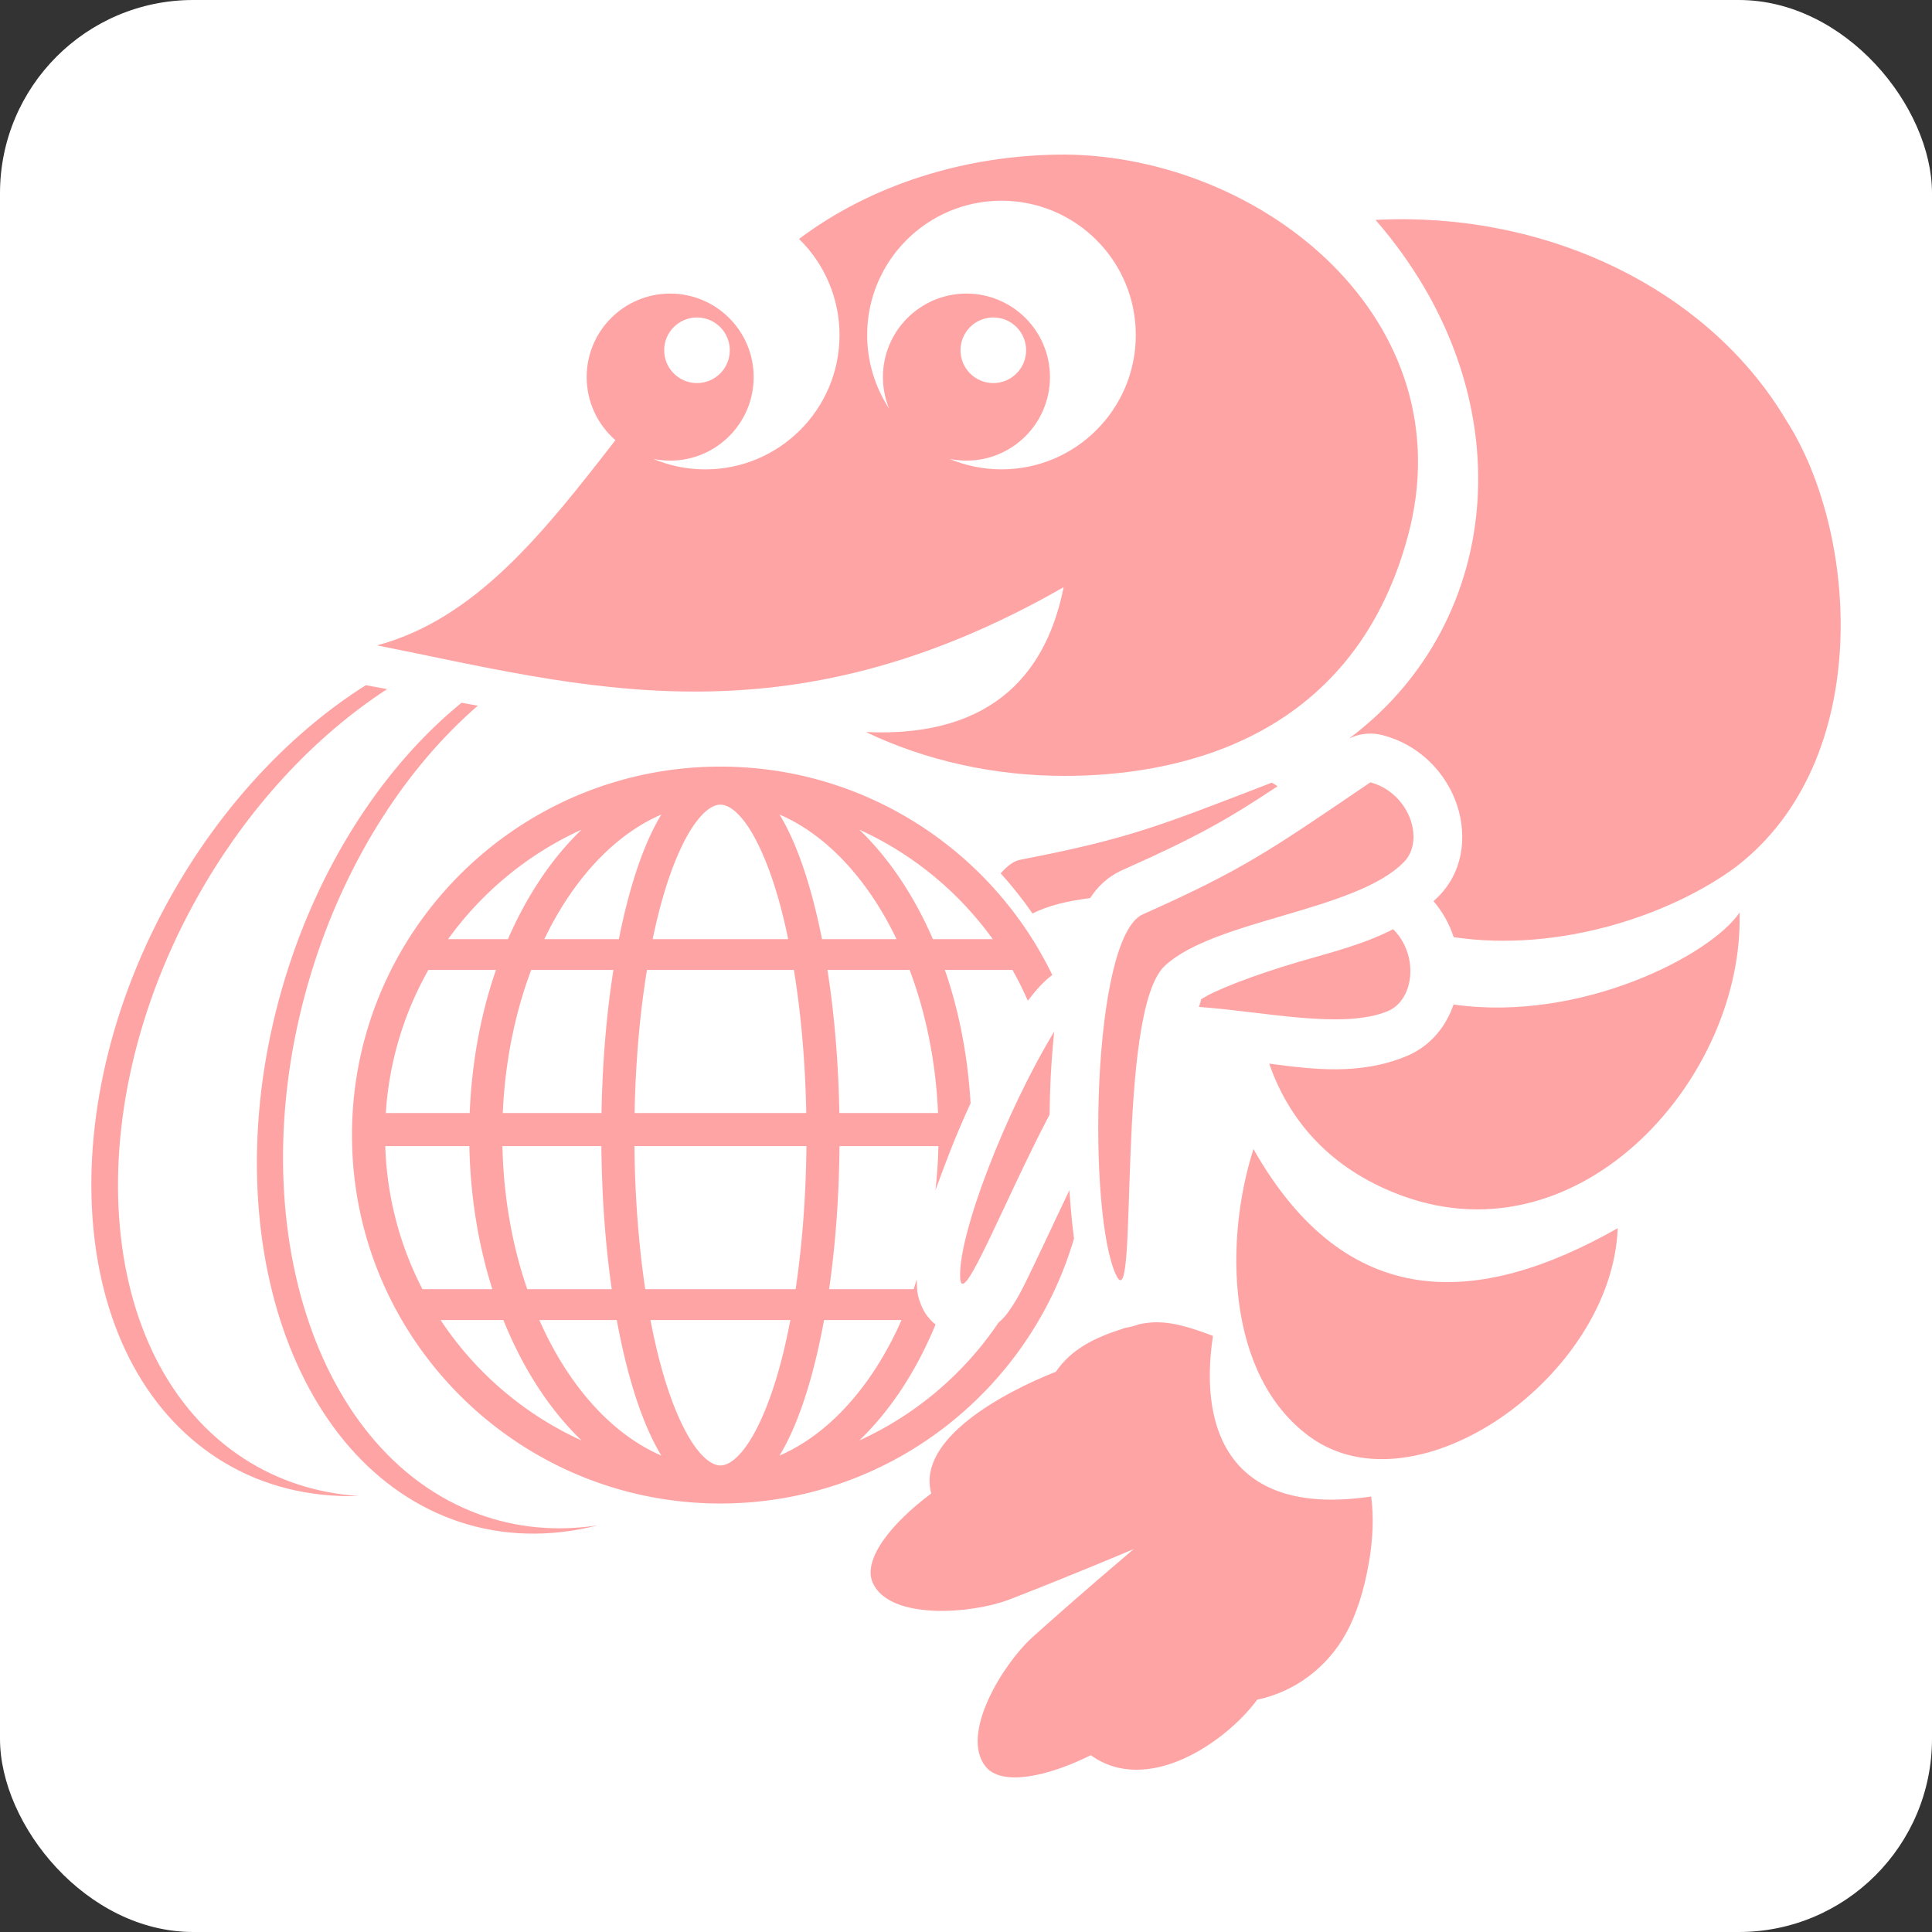<?xml version="1.0" encoding="UTF-8" standalone="no"?>
<svg
   xmlns:dc="http://purl.org/dc/elements/1.1/"
   xmlns:cc="http://creativecommons.org/ns#"
   xmlns:rdf="http://www.w3.org/1999/02/22-rdf-syntax-ns#"
   xmlns:svg="http://www.w3.org/2000/svg"
   xmlns="http://www.w3.org/2000/svg"
   xmlns:sodipodi="http://sodipodi.sourceforge.net/DTD/sodipodi-0.dtd"
   xmlns:inkscape="http://www.inkscape.org/namespaces/inkscape"
   sodipodi:docname="ebbyware-icon-rounded.svg"
   inkscape:version="1.0beta2 (2b71d25, 2019-12-03)"
   id="svg8"
   version="1.1"
   viewBox="0 0 100 100"
   height="100mm"
   width="100mm">
  <rect x="0" y="0" width="100" height="100" fill="#333333" stroke="none"/>
  <defs
     id="defs970" />
  <sodipodi:namedview
     pagecolor="#ffffff"
     bordercolor="#666666"
     inkscape:document-rotation="0"
     borderopacity="1"
     objecttolerance="10"
     gridtolerance="10"
     guidetolerance="10"
     inkscape:pageopacity="0"
     inkscape:pageshadow="2"
     inkscape:window-width="1229"
     inkscape:window-height="755"
     id="namedview968"
     showgrid="false"
     inkscape:zoom="0.48729658"
     inkscape:cx="220.34233"
     inkscape:cy="154.29493"
     inkscape:window-x="0"
     inkscape:window-y="23"
     inkscape:window-maximized="1"
     inkscape:current-layer="svg8" />
  <rect
     rx="10"
     ry="10"
     y="8.8817842e-16"
     x="0"
     height="100"
     width="100"
     id="rect852"
     style="opacity:1;fill:#ffffff;fill-opacity:1;stroke:none;stroke-width:4.8;stroke-linejoin:round" />
  <g
     inkscape:label="ebby"
     id="g1029"
     transform="translate(-52.561,-99.132)">
    <path
       inkscape:label="fin"
       style="color:#000000;font-style:normal;font-variant:normal;font-weight:normal;font-stretch:normal;font-size:medium;line-height:normal;font-family:sans-serif;font-variant-ligatures:normal;font-variant-position:normal;font-variant-caps:normal;font-variant-numeric:normal;font-variant-alternates:normal;font-variant-east-asian:normal;font-feature-settings:normal;font-variation-settings:normal;text-indent:0;text-align:start;text-decoration:none;text-decoration-line:none;text-decoration-style:solid;text-decoration-color:#000000;letter-spacing:normal;word-spacing:normal;text-transform:none;writing-mode:lr-tb;direction:ltr;text-orientation:mixed;dominant-baseline:auto;baseline-shift:baseline;text-anchor:start;white-space:normal;shape-padding:0;shape-margin:0;inline-size:0;clip-rule:nonzero;display:inline;overflow:visible;visibility:visible;isolation:auto;mix-blend-mode:normal;color-interpolation:sRGB;color-interpolation-filters:linearRGB;solid-color:#000000;solid-opacity:1;vector-effect:none;fill:#ffa4a4;fill-opacity:1;fill-rule:nonzero;stroke:none;stroke-width:3.5;stroke-linecap:butt;stroke-linejoin:miter;stroke-miterlimit:4;stroke-dasharray:none;stroke-dashoffset:0;stroke-opacity:1;paint-order:stroke fill markers;color-rendering:auto;image-rendering:auto;shape-rendering:auto;text-rendering:auto;enable-background:accumulate;stop-color:#000000"
       d="m 112.543,167.574 c -0.104,-0.003 -0.205,-0.001 -0.306,0.004 -0.245,0.013 -0.484,0.047 -0.733,0.1 -0.212,0.08 -0.438,0.141 -0.67,0.178 -0.033,0.01 -0.063,0.018 -0.097,0.028 -1.558,0.496 -2.714,1.076 -3.524,2.248 -2.776,1.099 -7.221,3.508 -6.449,6.302 -2.059,1.527 -3.586,3.432 -3.022,4.643 0.898,1.927 5.102,1.584 7.013,0.864 0.672,-0.253 3.356,-1.308 6.484,-2.627 -2.59,2.194 -4.746,4.111 -5.276,4.595 -1.506,1.379 -3.711,4.974 -2.398,6.646 0.819,1.044 3.179,0.556 5.456,-0.573 2.919,2.104 6.965,-0.644 8.613,-2.874 2.007,-0.421 3.673,-1.731 4.614,-3.465 0.476,-0.878 0.925,-2.114 1.199,-3.826 0.164,-1.025 0.227,-2.132 0.086,-3.226 -6.908,1.032 -8.995,-2.973 -8.189,-8.314 -1.257,-0.477 -2.076,-0.686 -2.8,-0.703 z"
       id="path135"
       inkscape:connector-curvature="0" />
    <path
       inkscape:label="top-back-leg"
       inkscape:connector-curvature="0"
       d="m 118.387,139.642 c -5.842,2.252 -7.375,2.897 -13.02,3.991 -0.332,0.064 -0.672,0.316 -1.012,0.704 0.595,0.655 1.146,1.35 1.651,2.08 0.788,-0.415 1.824,-0.651 2.981,-0.801 0.364,-0.556 0.867,-1.092 1.697,-1.462 3.799,-1.694 5.371,-2.577 8.005,-4.327 -0.096,-0.066 -0.195,-0.129 -0.301,-0.185 z"
       style="color:#000000;font-style:normal;font-variant:normal;font-weight:normal;font-stretch:normal;font-size:medium;line-height:normal;font-family:sans-serif;font-variant-ligatures:normal;font-variant-position:normal;font-variant-caps:normal;font-variant-numeric:normal;font-variant-alternates:normal;font-variant-east-asian:normal;font-feature-settings:normal;font-variation-settings:normal;text-indent:0;text-align:start;text-decoration:none;text-decoration-line:none;text-decoration-style:solid;text-decoration-color:#000000;letter-spacing:normal;word-spacing:normal;text-transform:none;writing-mode:lr-tb;direction:ltr;text-orientation:mixed;dominant-baseline:auto;baseline-shift:baseline;text-anchor:start;white-space:normal;shape-padding:0;shape-margin:0;inline-size:0;clip-rule:nonzero;display:inline;overflow:visible;visibility:visible;isolation:auto;mix-blend-mode:normal;color-interpolation:sRGB;color-interpolation-filters:linearRGB;solid-color:#000000;solid-opacity:1;vector-effect:none;fill:#ffa4a4;fill-opacity:1;fill-rule:nonzero;stroke:none;stroke-width:3.5;stroke-linecap:butt;stroke-linejoin:miter;stroke-miterlimit:4;stroke-dasharray:none;stroke-dashoffset:0;stroke-opacity:1;paint-order:stroke fill markers;color-rendering:auto;image-rendering:auto;shape-rendering:auto;text-rendering:auto;enable-background:accumulate;stop-color:#000000"
       id="path141" />
    <path
       inkscape:connector-curvature="0"
       id="path201"
       style="color:#000000;font-style:normal;font-variant:normal;font-weight:normal;font-stretch:normal;font-size:medium;line-height:normal;font-family:sans-serif;font-variant-ligatures:normal;font-variant-position:normal;font-variant-caps:normal;font-variant-numeric:normal;font-variant-alternates:normal;font-variant-east-asian:normal;font-feature-settings:normal;font-variation-settings:normal;text-indent:0;text-align:start;text-decoration:none;text-decoration-line:none;text-decoration-style:solid;text-decoration-color:#000000;letter-spacing:normal;word-spacing:normal;text-transform:none;writing-mode:lr-tb;direction:ltr;text-orientation:mixed;dominant-baseline:auto;baseline-shift:baseline;text-anchor:start;white-space:normal;shape-padding:0;shape-margin:0;inline-size:0;clip-rule:nonzero;display:inline;overflow:visible;visibility:visible;isolation:auto;mix-blend-mode:normal;color-interpolation:sRGB;color-interpolation-filters:linearRGB;solid-color:#000000;solid-opacity:1;vector-effect:none;fill:#ffa4a4;fill-opacity:1;fill-rule:nonzero;stroke:none;stroke-width:5.669;stroke-linecap:butt;stroke-linejoin:miter;stroke-miterlimit:4;stroke-dasharray:none;stroke-dashoffset:0;stroke-opacity:1;paint-order:stroke markers fill;color-rendering:auto;image-rendering:auto;shape-rendering:auto;text-rendering:auto;enable-background:accumulate;stop-color:#000000"
       inkscape:label="globe"
       d="m 339.057,523.816 c -39.706,0 -71.965,32.258 -71.965,71.965 0,39.706 32.258,71.965 71.965,71.965 32.692,0 60.318,-21.876 69.064,-51.764 -0.273,-2.047 -0.49,-4.217 -0.686,-6.557 -0.079,-0.94 -0.145,-1.904 -0.205,-2.881 -2.59,5.39 -5.038,10.696 -7.104,14.975 -1.654,3.427 -2.83,5.968 -4.635,8.518 -0.451,0.637 -0.927,1.302 -1.904,2.201 -0.068,0.062 -0.173,0.155 -0.248,0.227 -6.729,9.946 -16.113,17.944 -27.15,22.965 2.902,-2.797 5.571,-6.012 7.961,-9.572 2.652,-3.95 4.97,-8.346 6.93,-13.078 -0.155,-0.122 -0.31,-0.244 -0.447,-0.371 -1.417,-1.307 -2.03,-2.571 -2.408,-3.514 -0.756,-1.885 -0.743,-2.888 -0.789,-3.824 -0.018,-0.369 -0.023,-0.736 -0.027,-1.104 -0.204,0.643 -0.402,1.291 -0.619,1.922 h -16.504 c 1.228,-8.514 1.937,-17.963 2.027,-27.945 h 19.322 c -0.064,2.936 -0.271,5.815 -0.584,8.639 0.742,-2.081 1.558,-4.236 2.43,-6.508 1.324,-3.451 2.821,-6.982 4.436,-10.492 -0.542,-9.294 -2.267,-18.096 -5.018,-26.053 h 13.197 c 1.094,1.933 2.088,3.933 2.984,5.982 a 9.072,9.072 0 0 1 0.164,-0.135 c 1.638,-2.168 3.205,-3.815 4.635,-4.854 -11.647,-24.076 -36.314,-40.707 -64.822,-40.707 z m 0,7.434 c 1.291,0 3.075,0.969 5.156,3.945 2.081,2.976 4.168,7.669 5.918,13.586 0.79,2.672 1.512,5.605 2.162,8.738 h -26.471 c 0.65,-3.134 1.372,-6.066 2.162,-8.738 1.75,-5.917 3.839,-10.61 5.92,-13.586 2.081,-2.976 3.861,-3.945 5.152,-3.945 z m -11.541,1.93 c -2.227,3.663 -4.109,8.299 -5.727,13.77 -0.96,3.245 -1.82,6.785 -2.57,10.57 h -14.557 c 1.409,-2.938 2.972,-5.685 4.668,-8.211 5.113,-7.617 11.338,-13.171 18.186,-16.129 z m 23.088,0 c 6.846,2.958 13.069,8.512 18.182,16.127 1.696,2.526 3.258,5.274 4.666,8.213 h -14.555 c -0.75,-3.785 -1.611,-7.326 -2.57,-10.57 -1.618,-5.469 -3.497,-10.107 -5.723,-13.77 z m -38.674,2.953 c -2.902,2.797 -5.572,6.011 -7.963,9.572 -2.417,3.6 -4.566,7.559 -6.412,11.814 h -11.688 c 6.637,-9.217 15.612,-16.634 26.062,-21.387 z m 54.26,0 c 10.45,4.753 19.422,12.17 26.059,21.387 H 380.562 c -1.846,-4.255 -3.995,-8.215 -6.412,-11.814 -2.39,-3.56 -5.059,-6.776 -7.961,-9.572 z m -84.172,27.396 h 13.201 c -2.938,8.5 -4.733,17.956 -5.135,27.955 h -16.385 c 0.654,-10.12 3.595,-19.61 8.318,-27.955 z m 20.086,0 h 16.051 c -1.331,8.463 -2.144,17.92 -2.326,27.955 h -19.279 c 0.439,-10.14 2.419,-19.636 5.555,-27.955 z m 22.605,0 h 28.697 c 1.365,8.341 2.226,17.839 2.418,27.955 h -33.531 c 0.192,-10.116 1.052,-19.614 2.416,-27.955 z m 35.25,0 h 16.053 c 3.135,8.319 5.115,17.816 5.555,27.955 h -19.281 c -0.182,-10.035 -0.995,-19.492 -2.326,-27.955 z m -86.365,34.414 h 16.424 c 0.2,9.95 1.78,19.396 4.492,27.945 h -13.654 c -4.354,-8.411 -6.937,-17.889 -7.262,-27.945 z m 22.885,0 h 19.324 c 0.091,9.982 0.8,19.432 2.027,27.945 h -16.504 c -2.892,-8.387 -4.629,-17.873 -4.848,-27.945 z m 25.785,0 h 33.59 c -0.096,10.052 -0.853,19.536 -2.113,27.945 H 324.375 c -1.259,-8.409 -2.016,-17.894 -2.111,-27.945 z m -37.865,33.973 h 12.27 c 2.032,5.068 4.484,9.749 7.299,13.941 2.391,3.561 5.061,6.777 7.963,9.574 -11.243,-5.113 -20.778,-13.311 -27.531,-23.516 z m 19.289,0 h 15.127 c 0.84,4.592 1.838,8.855 2.975,12.699 1.618,5.47 3.498,10.107 5.725,13.77 -6.847,-2.958 -13.07,-8.513 -18.184,-16.129 -2.099,-3.126 -3.992,-6.593 -5.643,-10.34 z m 21.711,0 h 27.318 c -0.754,3.946 -1.619,7.599 -2.586,10.867 -1.75,5.917 -3.837,10.61 -5.918,13.586 -2.081,2.976 -3.865,3.945 -5.156,3.945 -1.291,0 -3.071,-0.969 -5.152,-3.945 -2.081,-2.976 -4.17,-7.669 -5.92,-13.586 -0.967,-3.268 -1.833,-6.921 -2.586,-10.867 z m 33.9,0 h 15.129 c -1.651,3.746 -3.544,7.214 -5.643,10.34 -5.113,7.615 -11.336,13.168 -18.182,16.127 2.226,-3.663 4.105,-8.298 5.723,-13.768 1.137,-3.844 2.133,-8.107 2.973,-12.699 z"
       transform="scale(0.265)" />
    <path
       inkscape:label="bottom-tail"
       style="color:#000000;font-style:normal;font-variant:normal;font-weight:normal;font-stretch:normal;font-size:medium;line-height:normal;font-family:sans-serif;font-variant-ligatures:normal;font-variant-position:normal;font-variant-caps:normal;font-variant-numeric:normal;font-variant-alternates:normal;font-variant-east-asian:normal;font-feature-settings:normal;font-variation-settings:normal;text-indent:0;text-align:start;text-decoration:none;text-decoration-line:none;text-decoration-style:solid;text-decoration-color:#000000;letter-spacing:normal;word-spacing:normal;text-transform:none;writing-mode:lr-tb;direction:ltr;text-orientation:mixed;dominant-baseline:auto;baseline-shift:baseline;text-anchor:start;white-space:normal;shape-padding:0;shape-margin:0;inline-size:0;clip-rule:nonzero;display:inline;overflow:visible;visibility:visible;isolation:auto;mix-blend-mode:normal;color-interpolation:sRGB;color-interpolation-filters:linearRGB;solid-color:#000000;solid-opacity:1;vector-effect:none;fill:#ffa4a4;fill-opacity:1;fill-rule:nonzero;stroke:none;stroke-width:3.5;stroke-linecap:butt;stroke-linejoin:miter;stroke-miterlimit:4;stroke-dasharray:none;stroke-dashoffset:0;stroke-opacity:1;paint-order:stroke fill markers;color-rendering:auto;image-rendering:auto;shape-rendering:auto;text-rendering:auto;enable-background:accumulate;stop-color:#000000"
       d="m 117.439,158.605 c -1.515,4.754 -1.415,11.716 2.897,14.879 5.537,4.061 15.671,-3.13 15.958,-10.781 -7.148,4.054 -13.991,4.48 -18.856,-4.098 z"
       id="path147"
       inkscape:connector-curvature="0" />
    <path
       inkscape:connector-curvature="0"
       id="path1010"
       d="m 107.126,152.527 c -2.529,4.18 -4.977,10.514 -4.867,12.737 0.085,1.715 2.227,-3.868 4.629,-8.444 0.008,-0.613 0.023,-1.229 0.052,-1.843 0.04,-0.832 0.105,-1.649 0.186,-2.451 z"
       style="color:#000000;font-style:normal;font-variant:normal;font-weight:normal;font-stretch:normal;font-size:medium;line-height:normal;font-family:sans-serif;font-variant-ligatures:normal;font-variant-position:normal;font-variant-caps:normal;font-variant-numeric:normal;font-variant-alternates:normal;font-variant-east-asian:normal;font-feature-settings:normal;font-variation-settings:normal;text-indent:0;text-align:start;text-decoration:none;text-decoration-line:none;text-decoration-style:solid;text-decoration-color:#000000;letter-spacing:normal;word-spacing:normal;text-transform:none;writing-mode:lr-tb;direction:ltr;text-orientation:mixed;dominant-baseline:auto;baseline-shift:baseline;text-anchor:start;white-space:normal;shape-padding:0;shape-margin:0;inline-size:0;clip-rule:nonzero;display:inline;overflow:visible;visibility:visible;isolation:auto;mix-blend-mode:normal;color-interpolation:sRGB;color-interpolation-filters:linearRGB;solid-color:#000000;solid-opacity:1;vector-effect:none;fill:#ffa4a4;fill-opacity:1;fill-rule:nonzero;stroke:none;stroke-width:4.8;stroke-linecap:butt;stroke-linejoin:round;stroke-miterlimit:4;stroke-dasharray:none;stroke-dashoffset:0;stroke-opacity:1;paint-order:stroke fill markers;color-rendering:auto;image-rendering:auto;shape-rendering:auto;text-rendering:auto;enable-background:accumulate;stop-color:#000000"
       inkscape:label="bottom-front-leg-tip" />
    <path
       inkscape:label="bottom-front-leg"
       style="color:#000000;font-style:normal;font-variant:normal;font-weight:normal;font-stretch:normal;font-size:medium;line-height:normal;font-family:sans-serif;font-variant-ligatures:normal;font-variant-position:normal;font-variant-caps:normal;font-variant-numeric:normal;font-variant-alternates:normal;font-variant-east-asian:normal;font-feature-settings:normal;font-variation-settings:normal;text-indent:0;text-align:start;text-decoration:none;text-decoration-line:none;text-decoration-style:solid;text-decoration-color:#000000;letter-spacing:normal;word-spacing:normal;text-transform:none;writing-mode:lr-tb;direction:ltr;text-orientation:mixed;dominant-baseline:auto;baseline-shift:baseline;text-anchor:start;white-space:normal;shape-padding:0;shape-margin:0;inline-size:0;clip-rule:nonzero;display:inline;overflow:visible;visibility:visible;isolation:auto;mix-blend-mode:normal;color-interpolation:sRGB;color-interpolation-filters:linearRGB;solid-color:#000000;solid-opacity:1;vector-effect:none;fill:#ffa4a4;fill-opacity:1;fill-rule:nonzero;stroke:none;stroke-width:3.5;stroke-linecap:butt;stroke-linejoin:miter;stroke-miterlimit:4;stroke-dasharray:none;stroke-dashoffset:0;stroke-opacity:1;paint-order:stroke fill markers;color-rendering:auto;image-rendering:auto;shape-rendering:auto;text-rendering:auto;enable-background:accumulate;stop-color:#000000"
       d="m 124.67,147.228 c -1.565,0.805 -3.274,1.214 -4.882,1.687 -2.326,0.685 -4.45,1.502 -5.094,1.968 0.054,-0.009 0.006,0.132 -0.08,0.368 3.37,0.237 7.442,1.178 9.765,0.223 1.392,-0.572 1.64,-2.908 0.291,-4.246 z"
       id="path159"
       inkscape:connector-curvature="0" />
    <path
       inkscape:label="top-tail"
       style="color:#000000;font-style:normal;font-variant:normal;font-weight:normal;font-stretch:normal;font-size:medium;line-height:normal;font-family:sans-serif;font-variant-ligatures:normal;font-variant-position:normal;font-variant-caps:normal;font-variant-numeric:normal;font-variant-alternates:normal;font-variant-east-asian:normal;font-feature-settings:normal;font-variation-settings:normal;text-indent:0;text-align:start;text-decoration:none;text-decoration-line:none;text-decoration-style:solid;text-decoration-color:#000000;letter-spacing:normal;word-spacing:normal;text-transform:none;writing-mode:lr-tb;direction:ltr;text-orientation:mixed;dominant-baseline:auto;baseline-shift:baseline;text-anchor:start;white-space:normal;shape-padding:0;shape-margin:0;inline-size:0;clip-rule:nonzero;display:inline;overflow:visible;visibility:visible;isolation:auto;mix-blend-mode:normal;color-interpolation:sRGB;color-interpolation-filters:linearRGB;solid-color:#000000;solid-opacity:1;vector-effect:none;fill:#ffa4a4;fill-opacity:1;fill-rule:nonzero;stroke:none;stroke-width:3.5;stroke-linecap:butt;stroke-linejoin:miter;stroke-miterlimit:4;stroke-dasharray:none;stroke-dashoffset:0;stroke-opacity:1;paint-order:stroke fill markers;color-rendering:auto;image-rendering:auto;shape-rendering:auto;text-rendering:auto;enable-background:accumulate;stop-color:#000000"
       d="m 142.6,146.366 c -1.49,2.205 -8.215,5.698 -14.803,4.76 -0.386,1.122 -1.176,2.154 -2.459,2.681 -2.402,0.987 -4.794,0.677 -7.083,0.38 1.141,3.28 3.512,5.617 6.926,6.853 9.275,3.358 17.658,-6.182 17.418,-14.674 z"
       id="path165"
       inkscape:connector-curvature="0" />
    <path
       inkscape:label="top-front-leg"
       style="color:#000000;font-style:normal;font-variant:normal;font-weight:normal;font-stretch:normal;font-size:medium;line-height:normal;font-family:sans-serif;font-variant-ligatures:normal;font-variant-position:normal;font-variant-caps:normal;font-variant-numeric:normal;font-variant-alternates:normal;font-variant-east-asian:normal;font-feature-settings:normal;font-variation-settings:normal;text-indent:0;text-align:start;text-decoration:none;text-decoration-line:none;text-decoration-style:solid;text-decoration-color:#000000;letter-spacing:normal;word-spacing:normal;text-transform:none;writing-mode:lr-tb;direction:ltr;text-orientation:mixed;dominant-baseline:auto;baseline-shift:baseline;text-anchor:start;white-space:normal;shape-padding:0;shape-margin:0;inline-size:0;clip-rule:nonzero;display:inline;overflow:visible;visibility:visible;isolation:auto;mix-blend-mode:normal;color-interpolation:sRGB;color-interpolation-filters:linearRGB;solid-color:#000000;solid-opacity:1;vector-effect:none;fill:#ffa4a4;fill-opacity:1;fill-rule:nonzero;stroke:none;stroke-width:3.5;stroke-linecap:butt;stroke-linejoin:miter;stroke-miterlimit:4;stroke-dasharray:none;stroke-dashoffset:0;stroke-opacity:1;paint-order:stroke fill markers;color-rendering:auto;image-rendering:auto;shape-rendering:auto;text-rendering:auto;enable-background:accumulate;stop-color:#000000"
       d="m 123.492,139.626 c -5.182,3.515 -6.528,4.491 -11.78,6.833 -2.67,1.191 -2.874,15.615 -1.371,18.69 1.182,2.417 -0.07,-13.643 2.518,-16.034 2.588,-2.391 9.867,-2.81 12.368,-5.363 1.117,-1.14 0.272,-3.594 -1.736,-4.126 z"
       id="path171"
       inkscape:connector-curvature="0" />
    <path
       inkscape:label="right-feeler"
       style="color:#000000;font-style:normal;font-variant:normal;font-weight:normal;font-stretch:normal;font-size:medium;line-height:normal;font-family:sans-serif;font-variant-ligatures:normal;font-variant-position:normal;font-variant-caps:normal;font-variant-numeric:normal;font-variant-alternates:normal;font-variant-east-asian:normal;font-feature-settings:normal;font-variation-settings:normal;text-indent:0;text-align:start;text-decoration:none;text-decoration-line:none;text-decoration-style:solid;text-decoration-color:#000000;letter-spacing:normal;word-spacing:normal;text-transform:none;writing-mode:lr-tb;direction:ltr;text-orientation:mixed;dominant-baseline:auto;baseline-shift:baseline;text-anchor:start;white-space:normal;shape-padding:0;shape-margin:0;inline-size:0;clip-rule:nonzero;display:inline;overflow:visible;visibility:visible;isolation:auto;mix-blend-mode:normal;color-interpolation:sRGB;color-interpolation-filters:linearRGB;solid-color:#000000;solid-opacity:1;vector-effect:none;fill:#ffa4a4;fill-opacity:1;fill-rule:nonzero;stroke:none;stroke-width:3.5;stroke-linecap:butt;stroke-linejoin:miter;stroke-miterlimit:4;stroke-dasharray:none;stroke-dashoffset:0;stroke-opacity:1;paint-order:stroke fill markers;color-rendering:auto;image-rendering:auto;shape-rendering:auto;text-rendering:auto;enable-background:accumulate;stop-color:#000000"
       d="m 76.451,135.506 c -3.94,3.214 -7.12,8.066 -8.938,13.638 -4.102,12.573 -0.318,25.39 8.452,28.627 0.114,0.043 0.229,0.083 0.344,0.122 v -6.8e-4 c 2.264,0.758 4.715,0.823 7.19,0.191 -2.142,0.329 -4.237,0.129 -6.182,-0.588 -8.769,-3.237 -12.553,-16.054 -8.452,-28.627 1.736,-5.321 4.717,-9.995 8.425,-13.208 z"
       id="path177"
       inkscape:connector-curvature="0" />
    <path
       inkscape:label="left-feeler"
       style="color:#000000;font-style:normal;font-variant:normal;font-weight:normal;font-stretch:normal;font-size:medium;line-height:normal;font-family:sans-serif;font-variant-ligatures:normal;font-variant-position:normal;font-variant-caps:normal;font-variant-numeric:normal;font-variant-alternates:normal;font-variant-east-asian:normal;font-feature-settings:normal;font-variation-settings:normal;text-indent:0;text-align:start;text-decoration:none;text-decoration-line:none;text-decoration-style:solid;text-decoration-color:#000000;letter-spacing:normal;word-spacing:normal;text-transform:none;writing-mode:lr-tb;direction:ltr;text-orientation:mixed;dominant-baseline:auto;baseline-shift:baseline;text-anchor:start;white-space:normal;shape-padding:0;shape-margin:0;inline-size:0;clip-rule:nonzero;display:inline;overflow:visible;visibility:visible;isolation:auto;mix-blend-mode:normal;color-interpolation:sRGB;color-interpolation-filters:linearRGB;solid-color:#000000;solid-opacity:1;vector-effect:none;fill:#ffa4a4;fill-opacity:1;fill-rule:nonzero;stroke:none;stroke-width:3.5;stroke-linecap:butt;stroke-linejoin:miter;stroke-miterlimit:4;stroke-dasharray:none;stroke-dashoffset:0;stroke-opacity:1;paint-order:stroke fill markers;color-rendering:auto;image-rendering:auto;shape-rendering:auto;text-rendering:auto;enable-background:accumulate;stop-color:#000000"
       d="m 71.495,134.598 c -3.776,2.385 -7.165,5.967 -9.697,10.248 -6.733,11.383 -5.821,24.716 2.037,29.779 0.102,0.066 0.205,0.131 0.31,0.194 v -6.9e-4 c 2.046,1.231 4.423,1.826 6.977,1.746 -2.162,-0.144 -4.164,-0.793 -5.907,-1.916 -7.858,-5.063 -8.77,-18.395 -2.037,-29.778 2.468,-4.173 5.753,-7.685 9.42,-10.07 z"
       id="path183"
       inkscape:connector-curvature="0" />
    <path
       inkscape:label="thorax"
       style="color:#000000;font-style:normal;font-variant:normal;font-weight:normal;font-stretch:normal;font-size:medium;line-height:normal;font-family:sans-serif;font-variant-ligatures:normal;font-variant-position:normal;font-variant-caps:normal;font-variant-numeric:normal;font-variant-alternates:normal;font-variant-east-asian:normal;font-feature-settings:normal;font-variation-settings:normal;text-indent:0;text-align:start;text-decoration:none;text-decoration-line:none;text-decoration-style:solid;text-decoration-color:#000000;letter-spacing:normal;word-spacing:normal;text-transform:none;writing-mode:lr-tb;direction:ltr;text-orientation:mixed;dominant-baseline:auto;baseline-shift:baseline;text-anchor:start;white-space:normal;shape-padding:0;shape-margin:0;inline-size:0;clip-rule:nonzero;display:inline;overflow:visible;visibility:visible;isolation:auto;mix-blend-mode:normal;color-interpolation:sRGB;color-interpolation-filters:linearRGB;solid-color:#000000;solid-opacity:1;vector-effect:none;fill:#ffa4a4;fill-opacity:1;fill-rule:nonzero;stroke:none;stroke-width:3.5;stroke-linecap:butt;stroke-linejoin:miter;stroke-miterlimit:4;stroke-dasharray:none;stroke-dashoffset:0;stroke-opacity:1;paint-order:stroke fill markers;color-rendering:auto;image-rendering:auto;shape-rendering:auto;text-rendering:auto;enable-background:accumulate;stop-color:#000000"
       d="m 125.413,110.48 c -0.549,-0.006 -1.102,0.005 -1.656,0.034 7.802,8.971 6.736,20.796 -1.371,26.845 0.358,-0.175 0.752,-0.263 1.151,-0.256 0.203,0.004 0.405,0.032 0.602,0.084 1.848,0.489 3.148,1.838 3.742,3.354 0.595,1.516 0.564,3.534 -0.851,4.978 -0.088,0.089 -0.179,0.173 -0.269,0.257 0.481,0.565 0.827,1.201 1.044,1.863 5.479,0.815 11.275,-1.164 14.622,-3.649 7.164,-5.519 6.318,-17.29 2.598,-23.087 -3.777,-6.378 -11.371,-10.333 -19.612,-10.423 z"
       id="path189"
       inkscape:connector-curvature="0" />
    <path
       inkscape:label="right-eye"
       style="color:#000000;font-style:normal;font-variant:normal;font-weight:normal;font-stretch:normal;font-size:medium;line-height:normal;font-family:sans-serif;font-variant-ligatures:normal;font-variant-position:normal;font-variant-caps:normal;font-variant-numeric:normal;font-variant-alternates:normal;font-variant-east-asian:normal;font-feature-settings:normal;font-variation-settings:normal;text-indent:0;text-align:start;text-decoration:none;text-decoration-line:none;text-decoration-style:solid;text-decoration-color:#000000;letter-spacing:normal;word-spacing:normal;text-transform:none;writing-mode:lr-tb;direction:ltr;text-orientation:mixed;dominant-baseline:auto;baseline-shift:baseline;text-anchor:start;white-space:normal;shape-padding:0;shape-margin:0;inline-size:0;clip-rule:nonzero;display:inline;overflow:visible;visibility:visible;isolation:auto;mix-blend-mode:normal;color-interpolation:sRGB;color-interpolation-filters:linearRGB;solid-color:#000000;solid-opacity:1;vector-effect:none;fill:#ffffff;fill-opacity:1;fill-rule:nonzero;stroke:none;stroke-width:3.533;stroke-linecap:butt;stroke-linejoin:miter;stroke-miterlimit:4;stroke-dasharray:none;stroke-dashoffset:0;stroke-opacity:1;paint-order:stroke fill markers;color-rendering:auto;image-rendering:auto;shape-rendering:auto;text-rendering:auto;enable-background:accumulate;stop-color:#000000"
       d="m 111.512,116.516 c 0,3.876 -3.183,7.018 -7.11,7.018 -3.927,0 -7.11,-3.142 -7.11,-7.018 2e-6,-3.876 3.183,-7.018 7.11,-7.018 3.927,0 7.11,3.142 7.11,7.018"
       id="path123"
       inkscape:connector-curvature="0" />
    <path
       inkscape:label="left-eye"
       inkscape:connector-curvature="0"
       id="path123-1"
       d="m 96.167,116.516 c 0,3.876 -3.183,7.018 -7.11,7.018 -3.927,0 -7.11,-3.142 -7.11,-7.018 2e-6,-3.876 3.183,-7.018 7.11,-7.018 3.927,0 7.11,3.142 7.11,7.018"
       style="color:#000000;font-style:normal;font-variant:normal;font-weight:normal;font-stretch:normal;font-size:medium;line-height:normal;font-family:sans-serif;font-variant-ligatures:normal;font-variant-position:normal;font-variant-caps:normal;font-variant-numeric:normal;font-variant-alternates:normal;font-variant-east-asian:normal;font-feature-settings:normal;font-variation-settings:normal;text-indent:0;text-align:start;text-decoration:none;text-decoration-line:none;text-decoration-style:solid;text-decoration-color:#000000;letter-spacing:normal;word-spacing:normal;text-transform:none;writing-mode:lr-tb;direction:ltr;text-orientation:mixed;dominant-baseline:auto;baseline-shift:baseline;text-anchor:start;white-space:normal;shape-padding:0;shape-margin:0;inline-size:0;clip-rule:nonzero;display:inline;overflow:visible;visibility:visible;isolation:auto;mix-blend-mode:normal;color-interpolation:sRGB;color-interpolation-filters:linearRGB;solid-color:#000000;solid-opacity:1;vector-effect:none;fill:#ffffff;fill-opacity:1;fill-rule:nonzero;stroke:none;stroke-width:3.533;stroke-linecap:butt;stroke-linejoin:miter;stroke-miterlimit:4;stroke-dasharray:none;stroke-dashoffset:0;stroke-opacity:1;paint-order:stroke fill markers;color-rendering:auto;image-rendering:auto;shape-rendering:auto;text-rendering:auto;enable-background:accumulate;stop-color:#000000" />
    <path
       inkscape:label="head"
       style="color:#000000;font-style:normal;font-variant:normal;font-weight:normal;font-stretch:normal;font-size:medium;line-height:normal;font-family:sans-serif;font-variant-ligatures:normal;font-variant-position:normal;font-variant-caps:normal;font-variant-numeric:normal;font-variant-alternates:normal;font-variant-east-asian:normal;font-feature-settings:normal;font-variation-settings:normal;text-indent:0;text-align:start;text-decoration:none;text-decoration-line:none;text-decoration-style:solid;text-decoration-color:#000000;letter-spacing:normal;word-spacing:normal;text-transform:none;writing-mode:lr-tb;direction:ltr;text-orientation:mixed;dominant-baseline:auto;baseline-shift:baseline;text-anchor:start;white-space:normal;shape-padding:0;shape-margin:0;inline-size:0;clip-rule:nonzero;display:inline;overflow:visible;visibility:visible;isolation:auto;mix-blend-mode:normal;color-interpolation:sRGB;color-interpolation-filters:linearRGB;solid-color:#000000;solid-opacity:1;vector-effect:none;fill:#ffa4a4;fill-opacity:1;fill-rule:nonzero;stroke:none;stroke-width:3.5;stroke-linecap:butt;stroke-linejoin:miter;stroke-miterlimit:4;stroke-dasharray:none;stroke-dashoffset:0;stroke-opacity:1;paint-order:stroke fill markers;color-rendering:auto;image-rendering:auto;shape-rendering:auto;text-rendering:auto;enable-background:accumulate;stop-color:#000000"
       d="m 107.624,107.133 c -5.143,0.006 -10.028,1.597 -13.705,4.368 1.34,1.308 2.095,3.102 2.095,4.974 5e-5,3.84 -3.113,6.953 -6.952,6.952 -0.925,-3.2e-4 -1.84,-0.185 -2.693,-0.544 0.289,0.06 0.583,0.091 0.879,0.091 2.387,8e-5 4.323,-1.935 4.323,-4.323 8.2e-5,-2.387 -1.935,-4.323 -4.323,-4.323 -0.011,-4e-5 -0.021,-4e-5 -0.032,0 -2.375,0.018 -4.29,1.948 -4.29,4.323 9e-6,1.252 0.543,2.443 1.489,3.264 -3.718,4.794 -7.239,9.254 -12.338,10.621 10.59,2.102 21.051,5.279 35.536,-3.01 -0.821,4.131 -3.397,7.806 -10.233,7.497 3.093,1.479 6.64,2.269 10.273,2.269 5.54,-8e-5 14.872,-1.648 17.777,-12.397 3.027,-11.201 -7.519,-19.685 -17.777,-19.764 z m -18.987,8.431 c 0.938,2.7e-4 1.698,0.761 1.698,1.698 1.01e-4,0.938 -0.76,1.698 -1.698,1.698 -0.938,10e-5 -1.698,-0.76 -1.698,-1.698 -9.6e-5,-0.938 0.76,-1.698 1.698,-1.698 z m 15.337,0 c 0.938,-1e-4 1.698,0.76 1.698,1.698 1e-4,0.938 -0.76,1.698 -1.698,1.698 -0.938,-2.6e-4 -1.698,-0.761 -1.698,-1.698 -1e-4,-0.938 0.76,-1.698 1.698,-1.698 z m 0.401,-6.042 c 0.008,-10e-6 0.016,-10e-6 0.023,0 3.84,-5e-5 6.953,3.113 6.952,6.952 5e-5,3.84 -3.113,6.953 -6.952,6.952 -0.926,-9e-5 -1.843,-0.185 -2.696,-0.544 0.29,0.061 0.586,0.091 0.882,0.092 2.387,8e-5 4.323,-1.935 4.323,-4.323 8e-5,-2.387 -1.935,-4.323 -4.323,-4.323 -0.011,-4e-5 -0.022,-4e-5 -0.033,0 -2.375,0.018 -4.29,1.948 -4.29,4.323 1.03e-4,0.558 0.108,1.112 0.319,1.629 -0.74,-1.131 -1.135,-2.454 -1.135,-3.806 -7.1e-5,-3.831 3.098,-6.94 6.929,-6.952 z"
       id="path195"
       inkscape:connector-curvature="0" />
  </g>
</svg>

